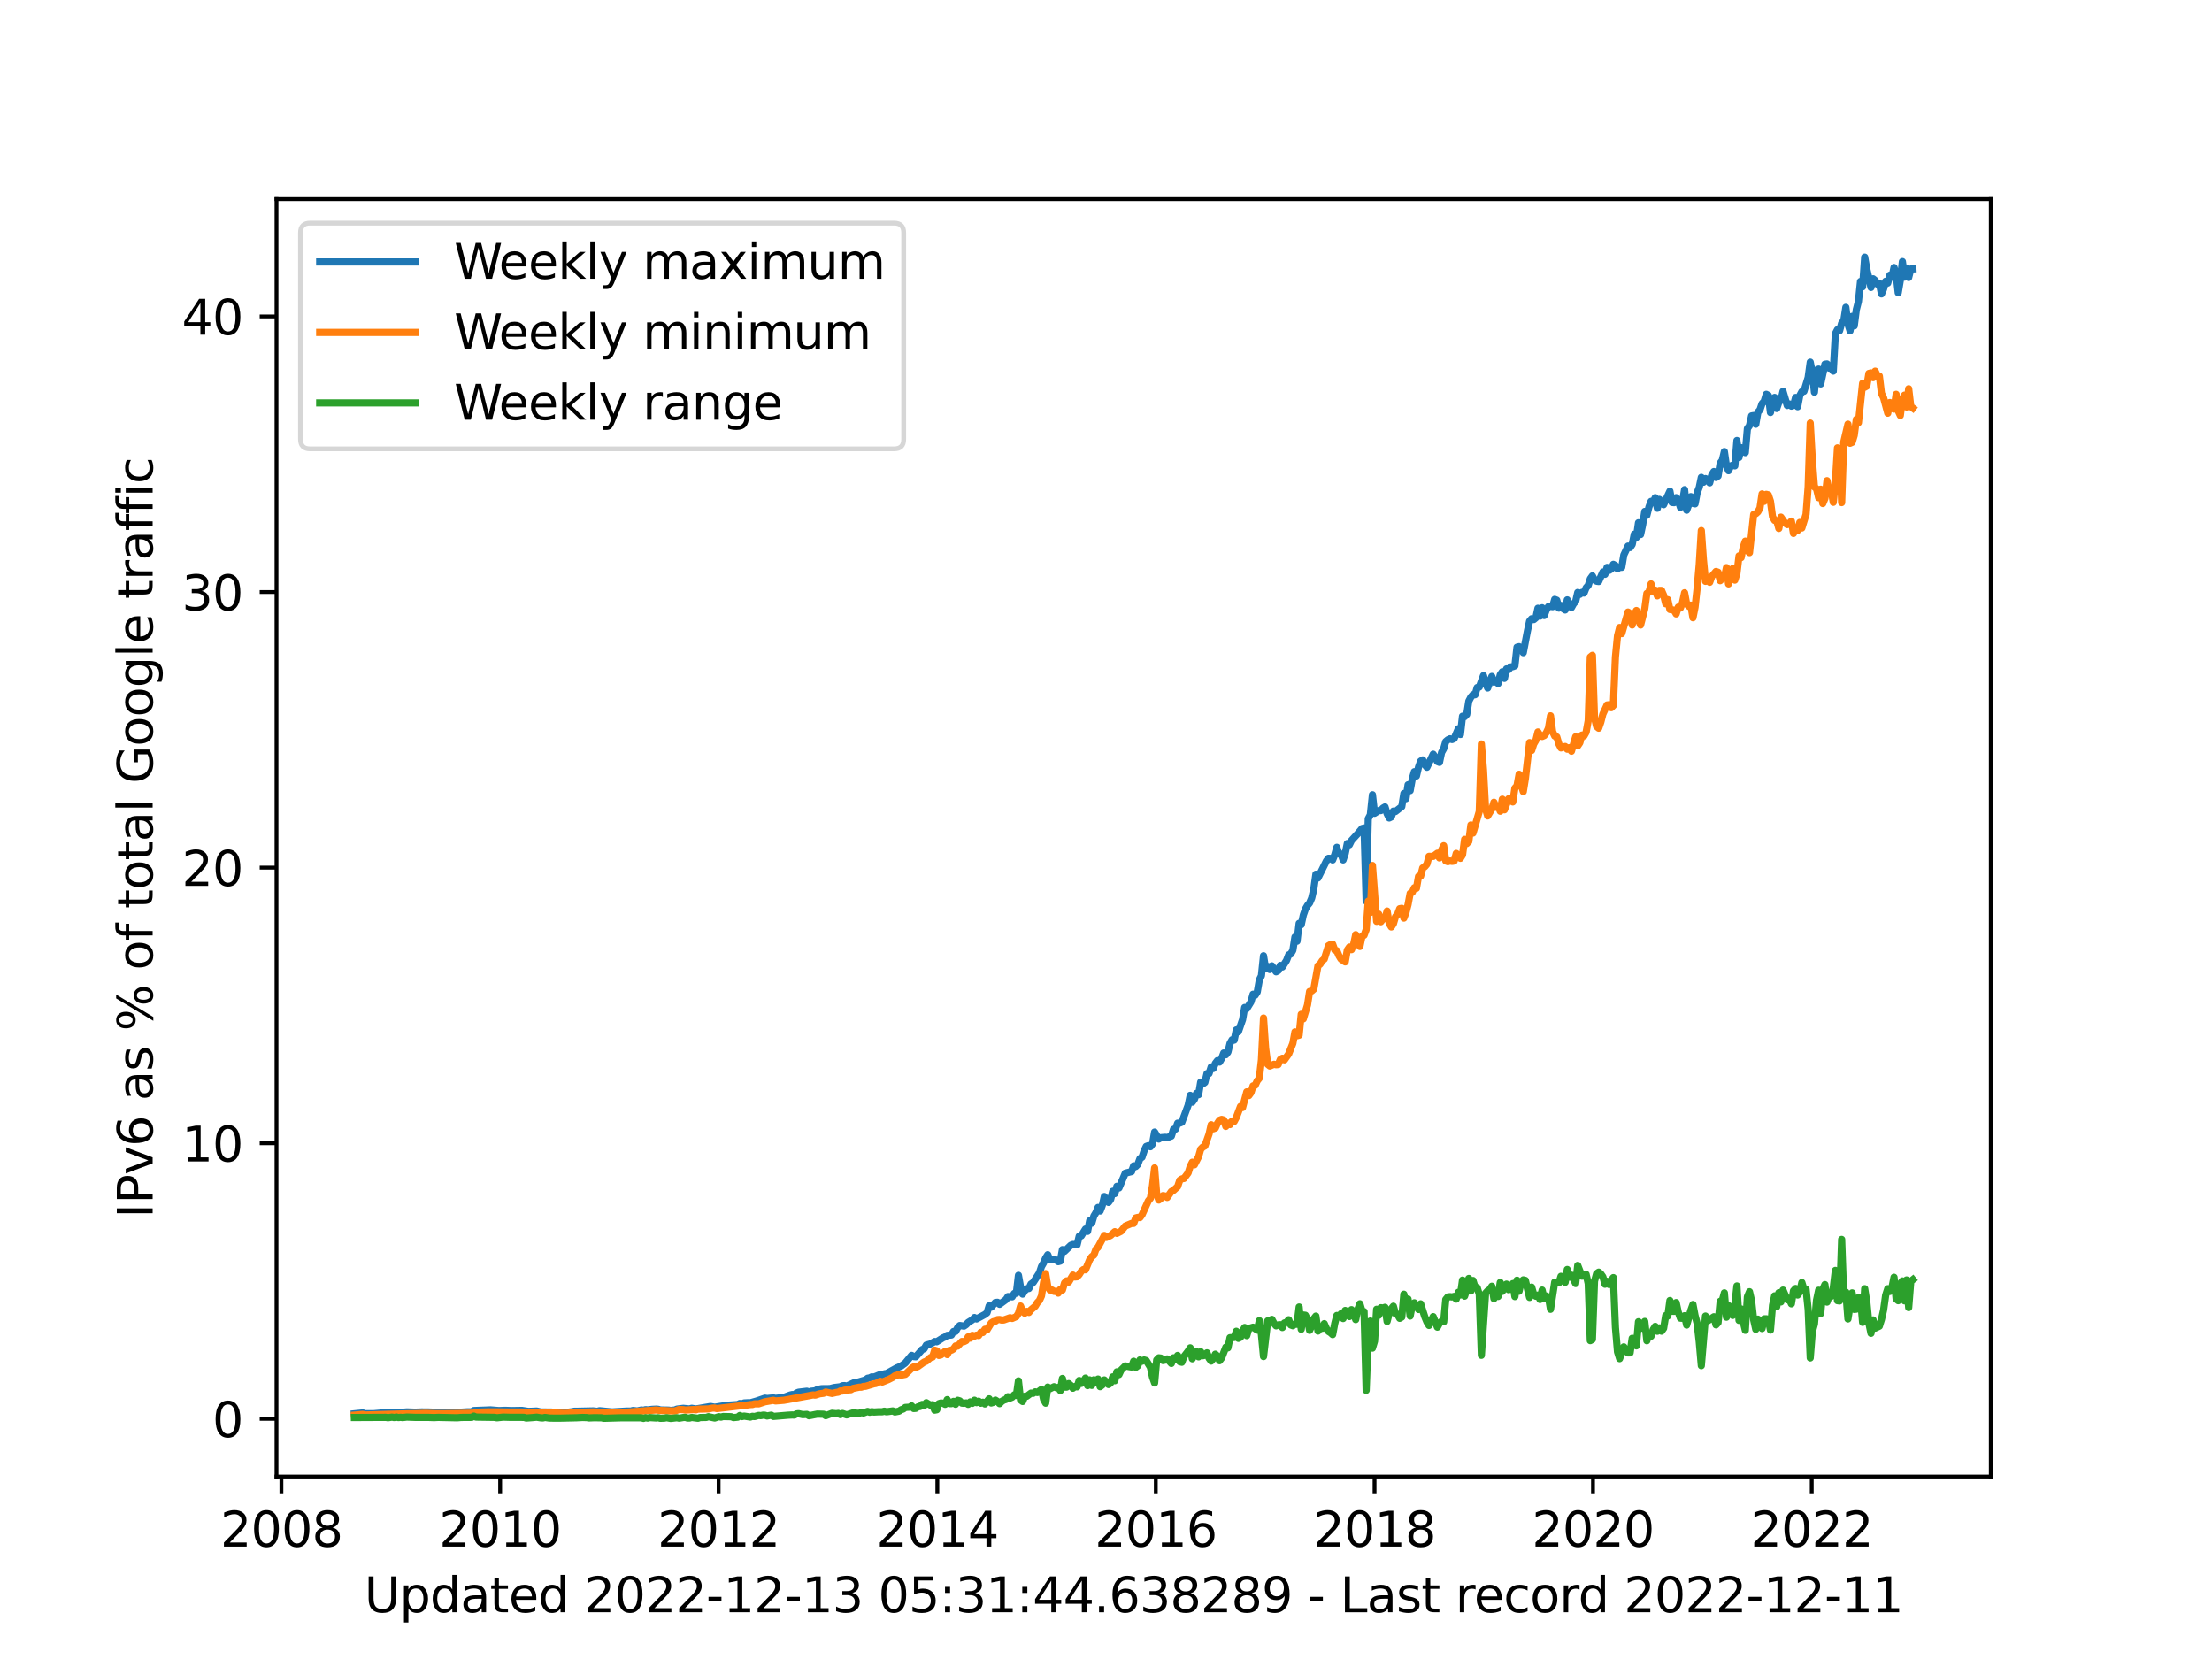 <?xml version="1.0" encoding="utf-8" standalone="no"?>
<!DOCTYPE svg PUBLIC "-//W3C//DTD SVG 1.1//EN"
  "http://www.w3.org/Graphics/SVG/1.1/DTD/svg11.dtd">
<svg xmlns:xlink="http://www.w3.org/1999/xlink" width="460.8pt" height="345.6pt" viewBox="0 0 460.8 345.6" xmlns="http://www.w3.org/2000/svg" version="1.1">
 <defs>
  <style type="text/css">*{stroke-linejoin: round; stroke-linecap: butt}</style>
 </defs>
 <g id="figure_1">
  <g id="patch_1">
   <path d="M 0 345.6 
L 460.8 345.6 
L 460.8 0 
L 0 0 
z
" style="fill: #ffffff"/>
  </g>
  <g id="axes_1">
   <g id="patch_2">
    <path d="M 57.6 307.584 
L 414.72 307.584 
L 414.72 41.472 
L 57.6 41.472 
z
" style="fill: #ffffff"/>
   </g>
   <g id="matplotlib.axis_1">
    <g id="xtick_1">
     <g id="line2d_1">
      <defs>
       <path id="m6f003ecb4d" d="M 0 0 
L 0 3.5 
" style="stroke: #000000; stroke-width: 0.8"/>
      </defs>
      <g>
       <use xlink:href="#m6f003ecb4d" x="58.622" y="307.584" style="stroke: #000000; stroke-width: 0.8"/>
      </g>
     </g>
     <g id="text_1">
      <!-- 2008 -->
      <g transform="translate(45.897 322.182) scale(0.1 -0.1)">
       <defs>
        <path id="DejaVuSans-32" d="M 1228 531 
L 3431 531 
L 3431 0 
L 469 0 
L 469 531 
Q 828 903 1448 1529 
Q 2069 2156 2228 2338 
Q 2531 2678 2651 2914 
Q 2772 3150 2772 3378 
Q 2772 3750 2511 3984 
Q 2250 4219 1831 4219 
Q 1534 4219 1204 4116 
Q 875 4013 500 3803 
L 500 4441 
Q 881 4594 1212 4672 
Q 1544 4750 1819 4750 
Q 2544 4750 2975 4387 
Q 3406 4025 3406 3419 
Q 3406 3131 3298 2873 
Q 3191 2616 2906 2266 
Q 2828 2175 2409 1742 
Q 1991 1309 1228 531 
z
" transform="scale(0.016)"/>
        <path id="DejaVuSans-30" d="M 2034 4250 
Q 1547 4250 1301 3770 
Q 1056 3291 1056 2328 
Q 1056 1369 1301 889 
Q 1547 409 2034 409 
Q 2525 409 2770 889 
Q 3016 1369 3016 2328 
Q 3016 3291 2770 3770 
Q 2525 4250 2034 4250 
z
M 2034 4750 
Q 2819 4750 3233 4129 
Q 3647 3509 3647 2328 
Q 3647 1150 3233 529 
Q 2819 -91 2034 -91 
Q 1250 -91 836 529 
Q 422 1150 422 2328 
Q 422 3509 836 4129 
Q 1250 4750 2034 4750 
z
" transform="scale(0.016)"/>
        <path id="DejaVuSans-38" d="M 2034 2216 
Q 1584 2216 1326 1975 
Q 1069 1734 1069 1313 
Q 1069 891 1326 650 
Q 1584 409 2034 409 
Q 2484 409 2743 651 
Q 3003 894 3003 1313 
Q 3003 1734 2745 1975 
Q 2488 2216 2034 2216 
z
M 1403 2484 
Q 997 2584 770 2862 
Q 544 3141 544 3541 
Q 544 4100 942 4425 
Q 1341 4750 2034 4750 
Q 2731 4750 3128 4425 
Q 3525 4100 3525 3541 
Q 3525 3141 3298 2862 
Q 3072 2584 2669 2484 
Q 3125 2378 3379 2068 
Q 3634 1759 3634 1313 
Q 3634 634 3220 271 
Q 2806 -91 2034 -91 
Q 1263 -91 848 271 
Q 434 634 434 1313 
Q 434 1759 690 2068 
Q 947 2378 1403 2484 
z
M 1172 3481 
Q 1172 3119 1398 2916 
Q 1625 2713 2034 2713 
Q 2441 2713 2670 2916 
Q 2900 3119 2900 3481 
Q 2900 3844 2670 4047 
Q 2441 4250 2034 4250 
Q 1625 4250 1398 4047 
Q 1172 3844 1172 3481 
z
" transform="scale(0.016)"/>
       </defs>
       <use xlink:href="#DejaVuSans-32"/>
       <use xlink:href="#DejaVuSans-30" x="63.623"/>
       <use xlink:href="#DejaVuSans-30" x="127.246"/>
       <use xlink:href="#DejaVuSans-38" x="190.869"/>
      </g>
     </g>
    </g>
    <g id="xtick_2">
     <g id="line2d_2">
      <g>
       <use xlink:href="#m6f003ecb4d" x="104.191" y="307.584" style="stroke: #000000; stroke-width: 0.8"/>
      </g>
     </g>
     <g id="text_2">
      <!-- 2010 -->
      <g transform="translate(91.466 322.182) scale(0.1 -0.1)">
       <defs>
        <path id="DejaVuSans-31" d="M 794 531 
L 1825 531 
L 1825 4091 
L 703 3866 
L 703 4441 
L 1819 4666 
L 2450 4666 
L 2450 531 
L 3481 531 
L 3481 0 
L 794 0 
L 794 531 
z
" transform="scale(0.016)"/>
       </defs>
       <use xlink:href="#DejaVuSans-32"/>
       <use xlink:href="#DejaVuSans-30" x="63.623"/>
       <use xlink:href="#DejaVuSans-31" x="127.246"/>
       <use xlink:href="#DejaVuSans-30" x="190.869"/>
      </g>
     </g>
    </g>
    <g id="xtick_3">
     <g id="line2d_3">
      <g>
       <use xlink:href="#m6f003ecb4d" x="149.698" y="307.584" style="stroke: #000000; stroke-width: 0.8"/>
      </g>
     </g>
     <g id="text_3">
      <!-- 2012 -->
      <g transform="translate(136.973 322.182) scale(0.1 -0.1)">
       <use xlink:href="#DejaVuSans-32"/>
       <use xlink:href="#DejaVuSans-30" x="63.623"/>
       <use xlink:href="#DejaVuSans-31" x="127.246"/>
       <use xlink:href="#DejaVuSans-32" x="190.869"/>
      </g>
     </g>
    </g>
    <g id="xtick_4">
     <g id="line2d_4">
      <g>
       <use xlink:href="#m6f003ecb4d" x="195.266" y="307.584" style="stroke: #000000; stroke-width: 0.8"/>
      </g>
     </g>
     <g id="text_4">
      <!-- 2014 -->
      <g transform="translate(182.541 322.182) scale(0.1 -0.1)">
       <defs>
        <path id="DejaVuSans-34" d="M 2419 4116 
L 825 1625 
L 2419 1625 
L 2419 4116 
z
M 2253 4666 
L 3047 4666 
L 3047 1625 
L 3713 1625 
L 3713 1100 
L 3047 1100 
L 3047 0 
L 2419 0 
L 2419 1100 
L 313 1100 
L 313 1709 
L 2253 4666 
z
" transform="scale(0.016)"/>
       </defs>
       <use xlink:href="#DejaVuSans-32"/>
       <use xlink:href="#DejaVuSans-30" x="63.623"/>
       <use xlink:href="#DejaVuSans-31" x="127.246"/>
       <use xlink:href="#DejaVuSans-34" x="190.869"/>
      </g>
     </g>
    </g>
    <g id="xtick_5">
     <g id="line2d_5">
      <g>
       <use xlink:href="#m6f003ecb4d" x="240.773" y="307.584" style="stroke: #000000; stroke-width: 0.8"/>
      </g>
     </g>
     <g id="text_5">
      <!-- 2016 -->
      <g transform="translate(228.048 322.182) scale(0.1 -0.1)">
       <defs>
        <path id="DejaVuSans-36" d="M 2113 2584 
Q 1688 2584 1439 2293 
Q 1191 2003 1191 1497 
Q 1191 994 1439 701 
Q 1688 409 2113 409 
Q 2538 409 2786 701 
Q 3034 994 3034 1497 
Q 3034 2003 2786 2293 
Q 2538 2584 2113 2584 
z
M 3366 4563 
L 3366 3988 
Q 3128 4100 2886 4159 
Q 2644 4219 2406 4219 
Q 1781 4219 1451 3797 
Q 1122 3375 1075 2522 
Q 1259 2794 1537 2939 
Q 1816 3084 2150 3084 
Q 2853 3084 3261 2657 
Q 3669 2231 3669 1497 
Q 3669 778 3244 343 
Q 2819 -91 2113 -91 
Q 1303 -91 875 529 
Q 447 1150 447 2328 
Q 447 3434 972 4092 
Q 1497 4750 2381 4750 
Q 2619 4750 2861 4703 
Q 3103 4656 3366 4563 
z
" transform="scale(0.016)"/>
       </defs>
       <use xlink:href="#DejaVuSans-32"/>
       <use xlink:href="#DejaVuSans-30" x="63.623"/>
       <use xlink:href="#DejaVuSans-31" x="127.246"/>
       <use xlink:href="#DejaVuSans-36" x="190.869"/>
      </g>
     </g>
    </g>
    <g id="xtick_6">
     <g id="line2d_6">
      <g>
       <use xlink:href="#m6f003ecb4d" x="286.342" y="307.584" style="stroke: #000000; stroke-width: 0.8"/>
      </g>
     </g>
     <g id="text_6">
      <!-- 2018 -->
      <g transform="translate(273.617 322.182) scale(0.1 -0.1)">
       <use xlink:href="#DejaVuSans-32"/>
       <use xlink:href="#DejaVuSans-30" x="63.623"/>
       <use xlink:href="#DejaVuSans-31" x="127.246"/>
       <use xlink:href="#DejaVuSans-38" x="190.869"/>
      </g>
     </g>
    </g>
    <g id="xtick_7">
     <g id="line2d_7">
      <g>
       <use xlink:href="#m6f003ecb4d" x="331.848" y="307.584" style="stroke: #000000; stroke-width: 0.8"/>
      </g>
     </g>
     <g id="text_7">
      <!-- 2020 -->
      <g transform="translate(319.123 322.182) scale(0.1 -0.1)">
       <use xlink:href="#DejaVuSans-32"/>
       <use xlink:href="#DejaVuSans-30" x="63.623"/>
       <use xlink:href="#DejaVuSans-32" x="127.246"/>
       <use xlink:href="#DejaVuSans-30" x="190.869"/>
      </g>
     </g>
    </g>
    <g id="xtick_8">
     <g id="line2d_8">
      <g>
       <use xlink:href="#m6f003ecb4d" x="377.417" y="307.584" style="stroke: #000000; stroke-width: 0.8"/>
      </g>
     </g>
     <g id="text_8">
      <!-- 2022 -->
      <g transform="translate(364.692 322.182) scale(0.1 -0.1)">
       <use xlink:href="#DejaVuSans-32"/>
       <use xlink:href="#DejaVuSans-30" x="63.623"/>
       <use xlink:href="#DejaVuSans-32" x="127.246"/>
       <use xlink:href="#DejaVuSans-32" x="190.869"/>
      </g>
     </g>
    </g>
    <g id="text_9">
     <!-- Updated 2022-12-13 05:31:44.638289 - Last record 2022-12-11 -->
     <g transform="translate(75.905 335.861) scale(0.1 -0.1)">
      <defs>
       <path id="DejaVuSans-55" d="M 556 4666 
L 1191 4666 
L 1191 1831 
Q 1191 1081 1462 751 
Q 1734 422 2344 422 
Q 2950 422 3222 751 
Q 3494 1081 3494 1831 
L 3494 4666 
L 4128 4666 
L 4128 1753 
Q 4128 841 3676 375 
Q 3225 -91 2344 -91 
Q 1459 -91 1007 375 
Q 556 841 556 1753 
L 556 4666 
z
" transform="scale(0.016)"/>
       <path id="DejaVuSans-70" d="M 1159 525 
L 1159 -1331 
L 581 -1331 
L 581 3500 
L 1159 3500 
L 1159 2969 
Q 1341 3281 1617 3432 
Q 1894 3584 2278 3584 
Q 2916 3584 3314 3078 
Q 3713 2572 3713 1747 
Q 3713 922 3314 415 
Q 2916 -91 2278 -91 
Q 1894 -91 1617 61 
Q 1341 213 1159 525 
z
M 3116 1747 
Q 3116 2381 2855 2742 
Q 2594 3103 2138 3103 
Q 1681 3103 1420 2742 
Q 1159 2381 1159 1747 
Q 1159 1113 1420 752 
Q 1681 391 2138 391 
Q 2594 391 2855 752 
Q 3116 1113 3116 1747 
z
" transform="scale(0.016)"/>
       <path id="DejaVuSans-64" d="M 2906 2969 
L 2906 4863 
L 3481 4863 
L 3481 0 
L 2906 0 
L 2906 525 
Q 2725 213 2448 61 
Q 2172 -91 1784 -91 
Q 1150 -91 751 415 
Q 353 922 353 1747 
Q 353 2572 751 3078 
Q 1150 3584 1784 3584 
Q 2172 3584 2448 3432 
Q 2725 3281 2906 2969 
z
M 947 1747 
Q 947 1113 1208 752 
Q 1469 391 1925 391 
Q 2381 391 2643 752 
Q 2906 1113 2906 1747 
Q 2906 2381 2643 2742 
Q 2381 3103 1925 3103 
Q 1469 3103 1208 2742 
Q 947 2381 947 1747 
z
" transform="scale(0.016)"/>
       <path id="DejaVuSans-61" d="M 2194 1759 
Q 1497 1759 1228 1600 
Q 959 1441 959 1056 
Q 959 750 1161 570 
Q 1363 391 1709 391 
Q 2188 391 2477 730 
Q 2766 1069 2766 1631 
L 2766 1759 
L 2194 1759 
z
M 3341 1997 
L 3341 0 
L 2766 0 
L 2766 531 
Q 2569 213 2275 61 
Q 1981 -91 1556 -91 
Q 1019 -91 701 211 
Q 384 513 384 1019 
Q 384 1609 779 1909 
Q 1175 2209 1959 2209 
L 2766 2209 
L 2766 2266 
Q 2766 2663 2505 2880 
Q 2244 3097 1772 3097 
Q 1472 3097 1187 3025 
Q 903 2953 641 2809 
L 641 3341 
Q 956 3463 1253 3523 
Q 1550 3584 1831 3584 
Q 2591 3584 2966 3190 
Q 3341 2797 3341 1997 
z
" transform="scale(0.016)"/>
       <path id="DejaVuSans-74" d="M 1172 4494 
L 1172 3500 
L 2356 3500 
L 2356 3053 
L 1172 3053 
L 1172 1153 
Q 1172 725 1289 603 
Q 1406 481 1766 481 
L 2356 481 
L 2356 0 
L 1766 0 
Q 1100 0 847 248 
Q 594 497 594 1153 
L 594 3053 
L 172 3053 
L 172 3500 
L 594 3500 
L 594 4494 
L 1172 4494 
z
" transform="scale(0.016)"/>
       <path id="DejaVuSans-65" d="M 3597 1894 
L 3597 1613 
L 953 1613 
Q 991 1019 1311 708 
Q 1631 397 2203 397 
Q 2534 397 2845 478 
Q 3156 559 3463 722 
L 3463 178 
Q 3153 47 2828 -22 
Q 2503 -91 2169 -91 
Q 1331 -91 842 396 
Q 353 884 353 1716 
Q 353 2575 817 3079 
Q 1281 3584 2069 3584 
Q 2775 3584 3186 3129 
Q 3597 2675 3597 1894 
z
M 3022 2063 
Q 3016 2534 2758 2815 
Q 2500 3097 2075 3097 
Q 1594 3097 1305 2825 
Q 1016 2553 972 2059 
L 3022 2063 
z
" transform="scale(0.016)"/>
       <path id="DejaVuSans-20" transform="scale(0.016)"/>
       <path id="DejaVuSans-2d" d="M 313 2009 
L 1997 2009 
L 1997 1497 
L 313 1497 
L 313 2009 
z
" transform="scale(0.016)"/>
       <path id="DejaVuSans-33" d="M 2597 2516 
Q 3050 2419 3304 2112 
Q 3559 1806 3559 1356 
Q 3559 666 3084 287 
Q 2609 -91 1734 -91 
Q 1441 -91 1130 -33 
Q 819 25 488 141 
L 488 750 
Q 750 597 1062 519 
Q 1375 441 1716 441 
Q 2309 441 2620 675 
Q 2931 909 2931 1356 
Q 2931 1769 2642 2001 
Q 2353 2234 1838 2234 
L 1294 2234 
L 1294 2753 
L 1863 2753 
Q 2328 2753 2575 2939 
Q 2822 3125 2822 3475 
Q 2822 3834 2567 4026 
Q 2313 4219 1838 4219 
Q 1578 4219 1281 4162 
Q 984 4106 628 3988 
L 628 4550 
Q 988 4650 1302 4700 
Q 1616 4750 1894 4750 
Q 2613 4750 3031 4423 
Q 3450 4097 3450 3541 
Q 3450 3153 3228 2886 
Q 3006 2619 2597 2516 
z
" transform="scale(0.016)"/>
       <path id="DejaVuSans-35" d="M 691 4666 
L 3169 4666 
L 3169 4134 
L 1269 4134 
L 1269 2991 
Q 1406 3038 1543 3061 
Q 1681 3084 1819 3084 
Q 2600 3084 3056 2656 
Q 3513 2228 3513 1497 
Q 3513 744 3044 326 
Q 2575 -91 1722 -91 
Q 1428 -91 1123 -41 
Q 819 9 494 109 
L 494 744 
Q 775 591 1075 516 
Q 1375 441 1709 441 
Q 2250 441 2565 725 
Q 2881 1009 2881 1497 
Q 2881 1984 2565 2268 
Q 2250 2553 1709 2553 
Q 1456 2553 1204 2497 
Q 953 2441 691 2322 
L 691 4666 
z
" transform="scale(0.016)"/>
       <path id="DejaVuSans-3a" d="M 750 794 
L 1409 794 
L 1409 0 
L 750 0 
L 750 794 
z
M 750 3309 
L 1409 3309 
L 1409 2516 
L 750 2516 
L 750 3309 
z
" transform="scale(0.016)"/>
       <path id="DejaVuSans-2e" d="M 684 794 
L 1344 794 
L 1344 0 
L 684 0 
L 684 794 
z
" transform="scale(0.016)"/>
       <path id="DejaVuSans-39" d="M 703 97 
L 703 672 
Q 941 559 1184 500 
Q 1428 441 1663 441 
Q 2288 441 2617 861 
Q 2947 1281 2994 2138 
Q 2813 1869 2534 1725 
Q 2256 1581 1919 1581 
Q 1219 1581 811 2004 
Q 403 2428 403 3163 
Q 403 3881 828 4315 
Q 1253 4750 1959 4750 
Q 2769 4750 3195 4129 
Q 3622 3509 3622 2328 
Q 3622 1225 3098 567 
Q 2575 -91 1691 -91 
Q 1453 -91 1209 -44 
Q 966 3 703 97 
z
M 1959 2075 
Q 2384 2075 2632 2365 
Q 2881 2656 2881 3163 
Q 2881 3666 2632 3958 
Q 2384 4250 1959 4250 
Q 1534 4250 1286 3958 
Q 1038 3666 1038 3163 
Q 1038 2656 1286 2365 
Q 1534 2075 1959 2075 
z
" transform="scale(0.016)"/>
       <path id="DejaVuSans-4c" d="M 628 4666 
L 1259 4666 
L 1259 531 
L 3531 531 
L 3531 0 
L 628 0 
L 628 4666 
z
" transform="scale(0.016)"/>
       <path id="DejaVuSans-73" d="M 2834 3397 
L 2834 2853 
Q 2591 2978 2328 3040 
Q 2066 3103 1784 3103 
Q 1356 3103 1142 2972 
Q 928 2841 928 2578 
Q 928 2378 1081 2264 
Q 1234 2150 1697 2047 
L 1894 2003 
Q 2506 1872 2764 1633 
Q 3022 1394 3022 966 
Q 3022 478 2636 193 
Q 2250 -91 1575 -91 
Q 1294 -91 989 -36 
Q 684 19 347 128 
L 347 722 
Q 666 556 975 473 
Q 1284 391 1588 391 
Q 1994 391 2212 530 
Q 2431 669 2431 922 
Q 2431 1156 2273 1281 
Q 2116 1406 1581 1522 
L 1381 1569 
Q 847 1681 609 1914 
Q 372 2147 372 2553 
Q 372 3047 722 3315 
Q 1072 3584 1716 3584 
Q 2034 3584 2315 3537 
Q 2597 3491 2834 3397 
z
" transform="scale(0.016)"/>
       <path id="DejaVuSans-72" d="M 2631 2963 
Q 2534 3019 2420 3045 
Q 2306 3072 2169 3072 
Q 1681 3072 1420 2755 
Q 1159 2438 1159 1844 
L 1159 0 
L 581 0 
L 581 3500 
L 1159 3500 
L 1159 2956 
Q 1341 3275 1631 3429 
Q 1922 3584 2338 3584 
Q 2397 3584 2469 3576 
Q 2541 3569 2628 3553 
L 2631 2963 
z
" transform="scale(0.016)"/>
       <path id="DejaVuSans-63" d="M 3122 3366 
L 3122 2828 
Q 2878 2963 2633 3030 
Q 2388 3097 2138 3097 
Q 1578 3097 1268 2742 
Q 959 2388 959 1747 
Q 959 1106 1268 751 
Q 1578 397 2138 397 
Q 2388 397 2633 464 
Q 2878 531 3122 666 
L 3122 134 
Q 2881 22 2623 -34 
Q 2366 -91 2075 -91 
Q 1284 -91 818 406 
Q 353 903 353 1747 
Q 353 2603 823 3093 
Q 1294 3584 2113 3584 
Q 2378 3584 2631 3529 
Q 2884 3475 3122 3366 
z
" transform="scale(0.016)"/>
       <path id="DejaVuSans-6f" d="M 1959 3097 
Q 1497 3097 1228 2736 
Q 959 2375 959 1747 
Q 959 1119 1226 758 
Q 1494 397 1959 397 
Q 2419 397 2687 759 
Q 2956 1122 2956 1747 
Q 2956 2369 2687 2733 
Q 2419 3097 1959 3097 
z
M 1959 3584 
Q 2709 3584 3137 3096 
Q 3566 2609 3566 1747 
Q 3566 888 3137 398 
Q 2709 -91 1959 -91 
Q 1206 -91 779 398 
Q 353 888 353 1747 
Q 353 2609 779 3096 
Q 1206 3584 1959 3584 
z
" transform="scale(0.016)"/>
      </defs>
      <use xlink:href="#DejaVuSans-55"/>
      <use xlink:href="#DejaVuSans-70" x="73.193"/>
      <use xlink:href="#DejaVuSans-64" x="136.67"/>
      <use xlink:href="#DejaVuSans-61" x="200.146"/>
      <use xlink:href="#DejaVuSans-74" x="261.426"/>
      <use xlink:href="#DejaVuSans-65" x="300.635"/>
      <use xlink:href="#DejaVuSans-64" x="362.158"/>
      <use xlink:href="#DejaVuSans-20" x="425.635"/>
      <use xlink:href="#DejaVuSans-32" x="457.422"/>
      <use xlink:href="#DejaVuSans-30" x="521.045"/>
      <use xlink:href="#DejaVuSans-32" x="584.668"/>
      <use xlink:href="#DejaVuSans-32" x="648.291"/>
      <use xlink:href="#DejaVuSans-2d" x="711.914"/>
      <use xlink:href="#DejaVuSans-31" x="747.998"/>
      <use xlink:href="#DejaVuSans-32" x="811.621"/>
      <use xlink:href="#DejaVuSans-2d" x="875.244"/>
      <use xlink:href="#DejaVuSans-31" x="911.328"/>
      <use xlink:href="#DejaVuSans-33" x="974.951"/>
      <use xlink:href="#DejaVuSans-20" x="1038.574"/>
      <use xlink:href="#DejaVuSans-30" x="1070.361"/>
      <use xlink:href="#DejaVuSans-35" x="1133.984"/>
      <use xlink:href="#DejaVuSans-3a" x="1197.607"/>
      <use xlink:href="#DejaVuSans-33" x="1231.299"/>
      <use xlink:href="#DejaVuSans-31" x="1294.922"/>
      <use xlink:href="#DejaVuSans-3a" x="1358.545"/>
      <use xlink:href="#DejaVuSans-34" x="1392.236"/>
      <use xlink:href="#DejaVuSans-34" x="1455.859"/>
      <use xlink:href="#DejaVuSans-2e" x="1519.482"/>
      <use xlink:href="#DejaVuSans-36" x="1551.27"/>
      <use xlink:href="#DejaVuSans-33" x="1614.893"/>
      <use xlink:href="#DejaVuSans-38" x="1678.516"/>
      <use xlink:href="#DejaVuSans-32" x="1742.139"/>
      <use xlink:href="#DejaVuSans-38" x="1805.762"/>
      <use xlink:href="#DejaVuSans-39" x="1869.385"/>
      <use xlink:href="#DejaVuSans-20" x="1933.008"/>
      <use xlink:href="#DejaVuSans-2d" x="1964.795"/>
      <use xlink:href="#DejaVuSans-20" x="2000.879"/>
      <use xlink:href="#DejaVuSans-4c" x="2032.666"/>
      <use xlink:href="#DejaVuSans-61" x="2088.379"/>
      <use xlink:href="#DejaVuSans-73" x="2149.658"/>
      <use xlink:href="#DejaVuSans-74" x="2201.758"/>
      <use xlink:href="#DejaVuSans-20" x="2240.967"/>
      <use xlink:href="#DejaVuSans-72" x="2272.754"/>
      <use xlink:href="#DejaVuSans-65" x="2311.617"/>
      <use xlink:href="#DejaVuSans-63" x="2373.141"/>
      <use xlink:href="#DejaVuSans-6f" x="2428.121"/>
      <use xlink:href="#DejaVuSans-72" x="2489.303"/>
      <use xlink:href="#DejaVuSans-64" x="2528.666"/>
      <use xlink:href="#DejaVuSans-20" x="2592.143"/>
      <use xlink:href="#DejaVuSans-32" x="2623.93"/>
      <use xlink:href="#DejaVuSans-30" x="2687.553"/>
      <use xlink:href="#DejaVuSans-32" x="2751.176"/>
      <use xlink:href="#DejaVuSans-32" x="2814.799"/>
      <use xlink:href="#DejaVuSans-2d" x="2878.422"/>
      <use xlink:href="#DejaVuSans-31" x="2914.506"/>
      <use xlink:href="#DejaVuSans-32" x="2978.129"/>
      <use xlink:href="#DejaVuSans-2d" x="3041.752"/>
      <use xlink:href="#DejaVuSans-31" x="3077.836"/>
      <use xlink:href="#DejaVuSans-31" x="3141.459"/>
     </g>
    </g>
   </g>
   <g id="matplotlib.axis_2">
    <g id="ytick_1">
     <g id="line2d_9">
      <defs>
       <path id="m2a64707f9f" d="M 0 0 
L -3.5 0 
" style="stroke: #000000; stroke-width: 0.8"/>
      </defs>
      <g>
       <use xlink:href="#m2a64707f9f" x="57.6" y="295.568" style="stroke: #000000; stroke-width: 0.8"/>
      </g>
     </g>
     <g id="text_10">
      <!-- 0 -->
      <g transform="translate(44.237 299.367) scale(0.1 -0.1)">
       <use xlink:href="#DejaVuSans-30"/>
      </g>
     </g>
    </g>
    <g id="ytick_2">
     <g id="line2d_10">
      <g>
       <use xlink:href="#m2a64707f9f" x="57.6" y="238.156" style="stroke: #000000; stroke-width: 0.8"/>
      </g>
     </g>
     <g id="text_11">
      <!-- 10 -->
      <g transform="translate(37.875 241.955) scale(0.1 -0.1)">
       <use xlink:href="#DejaVuSans-31"/>
       <use xlink:href="#DejaVuSans-30" x="63.623"/>
      </g>
     </g>
    </g>
    <g id="ytick_3">
     <g id="line2d_11">
      <g>
       <use xlink:href="#m2a64707f9f" x="57.6" y="180.744" style="stroke: #000000; stroke-width: 0.8"/>
      </g>
     </g>
     <g id="text_12">
      <!-- 20 -->
      <g transform="translate(37.875 184.543) scale(0.1 -0.1)">
       <use xlink:href="#DejaVuSans-32"/>
       <use xlink:href="#DejaVuSans-30" x="63.623"/>
      </g>
     </g>
    </g>
    <g id="ytick_4">
     <g id="line2d_12">
      <g>
       <use xlink:href="#m2a64707f9f" x="57.6" y="123.332" style="stroke: #000000; stroke-width: 0.8"/>
      </g>
     </g>
     <g id="text_13">
      <!-- 30 -->
      <g transform="translate(37.875 127.131) scale(0.1 -0.1)">
       <use xlink:href="#DejaVuSans-33"/>
       <use xlink:href="#DejaVuSans-30" x="63.623"/>
      </g>
     </g>
    </g>
    <g id="ytick_5">
     <g id="line2d_13">
      <g>
       <use xlink:href="#m2a64707f9f" x="57.6" y="65.92" style="stroke: #000000; stroke-width: 0.8"/>
      </g>
     </g>
     <g id="text_14">
      <!-- 40 -->
      <g transform="translate(37.875 69.719) scale(0.1 -0.1)">
       <use xlink:href="#DejaVuSans-34"/>
       <use xlink:href="#DejaVuSans-30" x="63.623"/>
      </g>
     </g>
    </g>
    <g id="text_15">
     <!-- IPv6 as % of total Google traffic -->
     <g transform="translate(31.795 253.736) rotate(-90) scale(0.1 -0.1)">
      <defs>
       <path id="DejaVuSans-49" d="M 628 4666 
L 1259 4666 
L 1259 0 
L 628 0 
L 628 4666 
z
" transform="scale(0.016)"/>
       <path id="DejaVuSans-50" d="M 1259 4147 
L 1259 2394 
L 2053 2394 
Q 2494 2394 2734 2622 
Q 2975 2850 2975 3272 
Q 2975 3691 2734 3919 
Q 2494 4147 2053 4147 
L 1259 4147 
z
M 628 4666 
L 2053 4666 
Q 2838 4666 3239 4311 
Q 3641 3956 3641 3272 
Q 3641 2581 3239 2228 
Q 2838 1875 2053 1875 
L 1259 1875 
L 1259 0 
L 628 0 
L 628 4666 
z
" transform="scale(0.016)"/>
       <path id="DejaVuSans-76" d="M 191 3500 
L 800 3500 
L 1894 563 
L 2988 3500 
L 3597 3500 
L 2284 0 
L 1503 0 
L 191 3500 
z
" transform="scale(0.016)"/>
       <path id="DejaVuSans-25" d="M 4653 2053 
Q 4381 2053 4226 1822 
Q 4072 1591 4072 1178 
Q 4072 772 4226 539 
Q 4381 306 4653 306 
Q 4919 306 5073 539 
Q 5228 772 5228 1178 
Q 5228 1588 5073 1820 
Q 4919 2053 4653 2053 
z
M 4653 2450 
Q 5147 2450 5437 2106 
Q 5728 1763 5728 1178 
Q 5728 594 5436 251 
Q 5144 -91 4653 -91 
Q 4153 -91 3862 251 
Q 3572 594 3572 1178 
Q 3572 1766 3864 2108 
Q 4156 2450 4653 2450 
z
M 1428 4353 
Q 1159 4353 1004 4120 
Q 850 3888 850 3481 
Q 850 3069 1003 2837 
Q 1156 2606 1428 2606 
Q 1700 2606 1854 2837 
Q 2009 3069 2009 3481 
Q 2009 3884 1853 4118 
Q 1697 4353 1428 4353 
z
M 4250 4750 
L 4750 4750 
L 1831 -91 
L 1331 -91 
L 4250 4750 
z
M 1428 4750 
Q 1922 4750 2215 4408 
Q 2509 4066 2509 3481 
Q 2509 2891 2217 2550 
Q 1925 2209 1428 2209 
Q 931 2209 642 2551 
Q 353 2894 353 3481 
Q 353 4063 643 4406 
Q 934 4750 1428 4750 
z
" transform="scale(0.016)"/>
       <path id="DejaVuSans-66" d="M 2375 4863 
L 2375 4384 
L 1825 4384 
Q 1516 4384 1395 4259 
Q 1275 4134 1275 3809 
L 1275 3500 
L 2222 3500 
L 2222 3053 
L 1275 3053 
L 1275 0 
L 697 0 
L 697 3053 
L 147 3053 
L 147 3500 
L 697 3500 
L 697 3744 
Q 697 4328 969 4595 
Q 1241 4863 1831 4863 
L 2375 4863 
z
" transform="scale(0.016)"/>
       <path id="DejaVuSans-6c" d="M 603 4863 
L 1178 4863 
L 1178 0 
L 603 0 
L 603 4863 
z
" transform="scale(0.016)"/>
       <path id="DejaVuSans-47" d="M 3809 666 
L 3809 1919 
L 2778 1919 
L 2778 2438 
L 4434 2438 
L 4434 434 
Q 4069 175 3628 42 
Q 3188 -91 2688 -91 
Q 1594 -91 976 548 
Q 359 1188 359 2328 
Q 359 3472 976 4111 
Q 1594 4750 2688 4750 
Q 3144 4750 3555 4637 
Q 3966 4525 4313 4306 
L 4313 3634 
Q 3963 3931 3569 4081 
Q 3175 4231 2741 4231 
Q 1884 4231 1454 3753 
Q 1025 3275 1025 2328 
Q 1025 1384 1454 906 
Q 1884 428 2741 428 
Q 3075 428 3337 486 
Q 3600 544 3809 666 
z
" transform="scale(0.016)"/>
       <path id="DejaVuSans-67" d="M 2906 1791 
Q 2906 2416 2648 2759 
Q 2391 3103 1925 3103 
Q 1463 3103 1205 2759 
Q 947 2416 947 1791 
Q 947 1169 1205 825 
Q 1463 481 1925 481 
Q 2391 481 2648 825 
Q 2906 1169 2906 1791 
z
M 3481 434 
Q 3481 -459 3084 -895 
Q 2688 -1331 1869 -1331 
Q 1566 -1331 1297 -1286 
Q 1028 -1241 775 -1147 
L 775 -588 
Q 1028 -725 1275 -790 
Q 1522 -856 1778 -856 
Q 2344 -856 2625 -561 
Q 2906 -266 2906 331 
L 2906 616 
Q 2728 306 2450 153 
Q 2172 0 1784 0 
Q 1141 0 747 490 
Q 353 981 353 1791 
Q 353 2603 747 3093 
Q 1141 3584 1784 3584 
Q 2172 3584 2450 3431 
Q 2728 3278 2906 2969 
L 2906 3500 
L 3481 3500 
L 3481 434 
z
" transform="scale(0.016)"/>
       <path id="DejaVuSans-69" d="M 603 3500 
L 1178 3500 
L 1178 0 
L 603 0 
L 603 3500 
z
M 603 4863 
L 1178 4863 
L 1178 4134 
L 603 4134 
L 603 4863 
z
" transform="scale(0.016)"/>
      </defs>
      <use xlink:href="#DejaVuSans-49"/>
      <use xlink:href="#DejaVuSans-50" x="29.492"/>
      <use xlink:href="#DejaVuSans-76" x="89.795"/>
      <use xlink:href="#DejaVuSans-36" x="148.975"/>
      <use xlink:href="#DejaVuSans-20" x="212.598"/>
      <use xlink:href="#DejaVuSans-61" x="244.385"/>
      <use xlink:href="#DejaVuSans-73" x="305.664"/>
      <use xlink:href="#DejaVuSans-20" x="357.764"/>
      <use xlink:href="#DejaVuSans-25" x="389.551"/>
      <use xlink:href="#DejaVuSans-20" x="484.57"/>
      <use xlink:href="#DejaVuSans-6f" x="516.357"/>
      <use xlink:href="#DejaVuSans-66" x="577.539"/>
      <use xlink:href="#DejaVuSans-20" x="612.744"/>
      <use xlink:href="#DejaVuSans-74" x="644.531"/>
      <use xlink:href="#DejaVuSans-6f" x="683.74"/>
      <use xlink:href="#DejaVuSans-74" x="744.922"/>
      <use xlink:href="#DejaVuSans-61" x="784.131"/>
      <use xlink:href="#DejaVuSans-6c" x="845.41"/>
      <use xlink:href="#DejaVuSans-20" x="873.193"/>
      <use xlink:href="#DejaVuSans-47" x="904.98"/>
      <use xlink:href="#DejaVuSans-6f" x="982.471"/>
      <use xlink:href="#DejaVuSans-6f" x="1043.652"/>
      <use xlink:href="#DejaVuSans-67" x="1104.834"/>
      <use xlink:href="#DejaVuSans-6c" x="1168.311"/>
      <use xlink:href="#DejaVuSans-65" x="1196.094"/>
      <use xlink:href="#DejaVuSans-20" x="1257.617"/>
      <use xlink:href="#DejaVuSans-74" x="1289.404"/>
      <use xlink:href="#DejaVuSans-72" x="1328.613"/>
      <use xlink:href="#DejaVuSans-61" x="1369.727"/>
      <use xlink:href="#DejaVuSans-66" x="1431.006"/>
      <use xlink:href="#DejaVuSans-66" x="1466.211"/>
      <use xlink:href="#DejaVuSans-69" x="1501.416"/>
      <use xlink:href="#DejaVuSans-63" x="1529.199"/>
     </g>
    </g>
   </g>
   <g id="line2d_14">
    <path d="M 73.833 294.522 
L 75.578 294.345 
L 76.015 294.513 
L 77.76 294.513 
L 79.505 294.359 
L 79.942 294.223 
L 81.251 294.245 
L 82.56 294.212 
L 82.996 294.289 
L 84.742 294.132 
L 86.487 294.194 
L 87.796 294.144 
L 89.105 294.148 
L 90.415 294.199 
L 91.724 294.183 
L 92.16 294.293 
L 94.342 294.266 
L 95.651 294.214 
L 97.396 294.111 
L 98.269 294.12 
L 98.705 293.841 
L 101.324 293.745 
L 102.196 293.708 
L 103.942 293.851 
L 105.251 293.8 
L 106.56 293.851 
L 108.742 293.816 
L 110.051 294.02 
L 110.924 293.992 
L 111.796 293.949 
L 112.669 294.147 
L 114.851 294.165 
L 116.16 294.289 
L 118.342 294.196 
L 119.215 294.083 
L 119.651 293.99 
L 120.524 293.985 
L 123.578 293.918 
L 124.451 294.015 
L 124.887 293.878 
L 127.505 294.132 
L 130.56 293.953 
L 131.433 293.955 
L 131.869 293.825 
L 132.742 293.934 
L 133.615 293.731 
L 134.051 293.782 
L 134.487 293.657 
L 134.924 293.712 
L 135.796 293.596 
L 136.669 293.551 
L 137.105 293.579 
L 137.542 293.722 
L 139.287 293.755 
L 139.724 293.822 
L 140.596 293.729 
L 141.033 293.541 
L 142.342 293.378 
L 143.651 293.511 
L 144.087 293.367 
L 144.96 293.513 
L 148.015 292.991 
L 148.887 293.149 
L 151.505 292.736 
L 153.687 292.587 
L 154.124 292.368 
L 154.56 292.453 
L 154.996 292.258 
L 155.869 292.214 
L 156.305 292.228 
L 157.615 291.856 
L 159.36 291.262 
L 159.796 291.34 
L 161.105 291.207 
L 161.542 291.315 
L 163.287 291.101 
L 164.596 290.612 
L 165.033 290.505 
L 165.469 290.565 
L 165.905 290.204 
L 166.342 290.029 
L 168.087 289.819 
L 168.524 289.989 
L 168.96 289.824 
L 169.833 289.733 
L 170.269 289.469 
L 171.142 289.293 
L 172.887 289.275 
L 173.76 289.05 
L 175.069 288.884 
L 175.505 288.667 
L 175.942 288.646 
L 176.378 288.758 
L 178.124 287.948 
L 178.56 287.967 
L 180.305 287.458 
L 180.742 287.116 
L 181.178 287.038 
L 181.615 286.827 
L 182.051 286.861 
L 183.36 286.343 
L 183.796 286.434 
L 184.233 286.179 
L 184.669 286.134 
L 186.851 284.935 
L 187.724 284.569 
L 188.596 283.93 
L 189.905 282.349 
L 190.342 282.601 
L 190.778 282.645 
L 192.087 281.143 
L 192.524 280.963 
L 192.96 280.204 
L 193.833 279.967 
L 194.705 279.462 
L 195.142 279.514 
L 196.451 278.686 
L 196.887 278.51 
L 197.324 278.184 
L 198.196 278.107 
L 198.633 277.369 
L 199.069 277.36 
L 199.505 276.549 
L 199.942 276.129 
L 200.815 276.249 
L 201.251 275.949 
L 201.687 275.487 
L 202.56 274.948 
L 202.996 274.467 
L 203.433 274.762 
L 205.178 273.818 
L 205.615 273.469 
L 206.051 272.034 
L 206.487 272.306 
L 207.36 271.332 
L 207.796 271.29 
L 208.233 271.711 
L 209.542 270.753 
L 209.978 270.103 
L 210.851 270.153 
L 211.287 269.449 
L 211.724 269.401 
L 212.16 265.674 
L 212.596 268.126 
L 213.033 269.587 
L 213.469 268.877 
L 213.905 268.48 
L 214.342 268.417 
L 214.778 267.483 
L 215.215 267.19 
L 216.524 265.164 
L 216.96 263.841 
L 217.396 263.086 
L 217.833 262.061 
L 218.269 261.384 
L 218.705 262.465 
L 219.142 262.3 
L 219.578 262.33 
L 220.015 262.504 
L 220.451 262.83 
L 220.887 262.706 
L 221.324 260.322 
L 221.76 260.674 
L 223.069 259.418 
L 223.505 259.249 
L 224.378 259.324 
L 224.815 257.521 
L 225.251 257.456 
L 226.124 256.034 
L 226.56 256.519 
L 226.996 254.299 
L 227.433 254.823 
L 227.869 253.325 
L 228.305 252.607 
L 228.742 251.53 
L 229.178 252.278 
L 229.615 251.145 
L 230.051 249.259 
L 230.487 250.21 
L 230.924 250.48 
L 231.36 249.895 
L 231.796 248.171 
L 232.233 248.65 
L 232.669 247.128 
L 233.105 247.478 
L 233.978 245.426 
L 234.415 244.386 
L 235.724 244.059 
L 236.16 242.858 
L 236.596 243.004 
L 237.033 242.554 
L 237.469 241.364 
L 237.905 241.062 
L 238.342 239.731 
L 238.778 238.819 
L 239.215 238.658 
L 239.651 238.882 
L 240.087 238.302 
L 240.524 235.829 
L 241.396 237.279 
L 241.833 237.001 
L 242.705 236.917 
L 243.142 236.966 
L 244.015 236.668 
L 244.451 235.277 
L 244.887 235.211 
L 245.324 233.977 
L 245.76 233.974 
L 246.196 233.786 
L 247.505 230.257 
L 247.942 228.179 
L 248.378 229.598 
L 248.815 229.003 
L 249.251 227.773 
L 249.687 228.047 
L 250.124 225.422 
L 250.56 225.807 
L 250.996 225.485 
L 251.433 223.653 
L 251.869 223.636 
L 252.305 222.27 
L 252.742 222.599 
L 253.178 221.519 
L 253.615 220.945 
L 254.051 221.25 
L 254.487 220.51 
L 254.924 219.357 
L 255.36 219.725 
L 255.796 219.178 
L 256.233 217.363 
L 256.669 216.603 
L 257.105 216.674 
L 257.542 214.551 
L 257.978 214.929 
L 258.851 212.4 
L 259.287 209.876 
L 259.724 210.126 
L 260.596 208.707 
L 261.033 207.117 
L 261.469 207.329 
L 261.905 206.663 
L 262.342 204.149 
L 262.778 203.267 
L 263.215 199.099 
L 263.651 201.809 
L 264.087 201.318 
L 264.524 201.964 
L 264.96 201.205 
L 265.833 202.438 
L 266.269 202.192 
L 266.705 201.112 
L 267.142 201.436 
L 268.015 200.06 
L 268.451 198.92 
L 268.887 198.739 
L 269.324 197.969 
L 269.76 195.197 
L 270.196 196.067 
L 270.633 192.35 
L 271.069 192.638 
L 271.505 190.618 
L 271.942 189.372 
L 272.378 188.623 
L 272.815 188.106 
L 273.251 187.082 
L 273.687 185.208 
L 274.124 182.118 
L 274.56 182.898 
L 276.305 179.379 
L 276.742 178.8 
L 277.178 178.822 
L 277.615 179.141 
L 278.051 178.046 
L 278.487 176.511 
L 278.924 177.886 
L 279.36 177.913 
L 279.796 179.137 
L 280.233 177.797 
L 280.669 175.713 
L 281.105 175.98 
L 281.542 175.08 
L 282.851 173.65 
L 283.724 172.599 
L 284.16 172.485 
L 284.596 187.723 
L 285.033 170.55 
L 285.469 169.726 
L 285.905 165.562 
L 286.342 169.425 
L 287.215 168.861 
L 287.651 168.858 
L 288.087 168.341 
L 288.524 168.086 
L 288.96 169.501 
L 289.396 170.399 
L 289.833 170.181 
L 290.269 168.965 
L 290.705 169.052 
L 292.015 168.03 
L 292.451 165.299 
L 292.887 166.377 
L 293.324 163.484 
L 293.76 164.704 
L 294.196 162.276 
L 294.633 160.76 
L 295.069 161.654 
L 295.505 159.795 
L 295.942 158.561 
L 296.378 158.298 
L 296.815 159.307 
L 297.251 159.84 
L 298.56 157.113 
L 298.996 157.74 
L 299.433 158.644 
L 299.869 158.819 
L 300.305 156.751 
L 300.742 155.981 
L 301.178 154.482 
L 301.615 154.113 
L 302.051 153.903 
L 302.487 154.06 
L 302.924 153.862 
L 303.796 151.803 
L 304.233 153.004 
L 304.669 149.198 
L 305.105 149.296 
L 305.542 148.832 
L 305.978 146.057 
L 306.415 145.224 
L 306.851 144.723 
L 307.287 144.727 
L 307.724 143.222 
L 308.16 143.12 
L 309.033 140.741 
L 309.469 142.311 
L 309.905 143.322 
L 310.778 140.914 
L 311.215 142.095 
L 311.651 141.879 
L 312.087 142.393 
L 312.524 140.575 
L 312.96 139.941 
L 313.396 141.315 
L 313.833 139.342 
L 314.269 139.5 
L 314.705 138.937 
L 315.142 138.885 
L 315.578 138.719 
L 316.015 134.821 
L 316.451 134.708 
L 316.887 135.015 
L 317.324 135.958 
L 318.196 131.409 
L 318.633 129.403 
L 319.069 128.894 
L 319.505 129.069 
L 319.942 128.702 
L 320.378 126.709 
L 320.815 128.353 
L 321.251 126.603 
L 321.687 128.227 
L 322.124 127.063 
L 322.56 126.358 
L 322.996 126.299 
L 323.433 126.379 
L 323.869 124.861 
L 324.305 125.033 
L 324.742 126.676 
L 325.178 126.119 
L 325.615 126.793 
L 326.051 127.068 
L 326.487 124.963 
L 326.924 126.224 
L 327.36 126.563 
L 327.796 125.781 
L 328.233 125.303 
L 328.669 123.417 
L 329.105 123.815 
L 329.542 123.405 
L 329.978 123.541 
L 330.415 122.444 
L 330.851 121.965 
L 331.287 120.577 
L 331.724 119.97 
L 332.16 120.828 
L 332.596 121.083 
L 333.033 121.14 
L 333.905 119.166 
L 334.342 119.64 
L 334.778 118.2 
L 335.215 118.823 
L 335.651 118.554 
L 336.087 117.559 
L 336.524 117.802 
L 336.96 118.486 
L 337.396 118.174 
L 337.833 118.19 
L 338.269 115.604 
L 339.142 113.763 
L 339.578 114.067 
L 340.015 113.424 
L 340.451 111.282 
L 340.887 111.975 
L 341.324 108.901 
L 341.76 111.361 
L 342.196 109.324 
L 342.633 106.54 
L 343.069 107.355 
L 343.505 105.617 
L 343.942 104.444 
L 344.378 104.556 
L 344.815 103.676 
L 345.251 105.882 
L 345.687 104.044 
L 346.124 104.733 
L 346.56 105.137 
L 347.869 102.318 
L 348.305 104.665 
L 348.742 104.712 
L 349.178 103.675 
L 349.615 104.263 
L 350.051 105.688 
L 350.487 104.58 
L 350.924 102 
L 351.36 106.283 
L 351.796 105.129 
L 352.233 103.459 
L 352.669 104.86 
L 353.105 104.961 
L 353.542 102.673 
L 353.978 101.534 
L 354.415 99.445 
L 354.851 100.464 
L 355.287 99.692 
L 355.724 99.93 
L 356.16 100.584 
L 356.596 98.914 
L 357.033 98.23 
L 357.469 99.468 
L 357.905 99.159 
L 358.342 96.481 
L 358.778 95.892 
L 359.215 94.069 
L 359.651 97.062 
L 360.087 98.055 
L 360.524 97.079 
L 360.96 96.892 
L 361.396 97.045 
L 361.833 91.766 
L 362.269 95.295 
L 362.705 93.261 
L 363.578 94.29 
L 364.015 89.29 
L 364.451 88.651 
L 364.887 86.639 
L 365.324 86.559 
L 365.76 88.379 
L 366.196 85.87 
L 366.633 85.377 
L 367.069 84.081 
L 367.505 83.612 
L 367.942 82.14 
L 368.378 82.36 
L 368.815 85.929 
L 369.251 84.005 
L 369.687 82.786 
L 370.124 85.104 
L 370.56 83.822 
L 370.996 83.371 
L 371.433 81.52 
L 372.305 84.466 
L 372.742 84.142 
L 373.178 84.604 
L 373.615 84.458 
L 374.051 82.798 
L 374.487 84.717 
L 374.924 82.412 
L 375.36 81.597 
L 375.796 81.511 
L 376.669 78.642 
L 377.105 75.44 
L 377.542 77.624 
L 377.978 81.702 
L 378.415 77.108 
L 378.851 76.892 
L 379.287 79.975 
L 380.16 75.872 
L 380.596 75.817 
L 381.033 76.683 
L 381.469 76.648 
L 381.905 77.311 
L 382.342 69.513 
L 382.778 68.68 
L 383.215 68.913 
L 383.651 67.319 
L 384.087 66.796 
L 384.524 64.024 
L 384.96 67.546 
L 385.396 68.92 
L 385.833 65.906 
L 386.269 67.892 
L 386.705 64.515 
L 387.142 62.796 
L 387.578 58.625 
L 388.015 59.748 
L 388.451 53.568 
L 388.887 56.071 
L 389.76 59.878 
L 390.196 58.076 
L 390.633 58.428 
L 391.069 59.183 
L 391.505 59.03 
L 391.942 61.226 
L 392.378 60.202 
L 392.815 58.597 
L 393.251 58.967 
L 393.687 57.322 
L 394.124 57.74 
L 394.56 55.728 
L 394.996 57.149 
L 395.433 60.981 
L 395.869 58.402 
L 396.305 54.492 
L 396.742 57.732 
L 397.178 55.85 
L 397.615 57.805 
L 398.051 56.04 
L 398.487 56.015 
L 398.487 56.015 
" clip-path="url(#p00a612aa8b)" style="fill: none; stroke: #1f77b4; stroke-width: 1.5; stroke-linecap: square"/>
   </g>
   <g id="line2d_15">
    <path d="M 73.833 294.796 
L 75.578 294.65 
L 76.015 294.772 
L 85.615 294.505 
L 86.487 294.495 
L 88.669 294.426 
L 90.851 294.497 
L 92.596 294.494 
L 98.705 294.407 
L 99.142 294.202 
L 101.76 294.119 
L 103.942 294.133 
L 106.56 294.167 
L 108.742 294.168 
L 110.487 294.28 
L 111.796 294.289 
L 114.415 294.32 
L 117.469 294.424 
L 118.342 294.409 
L 119.651 294.228 
L 121.396 294.201 
L 123.578 294.139 
L 128.815 294.328 
L 134.924 293.854 
L 135.796 293.795 
L 136.669 293.728 
L 137.542 293.831 
L 138.415 293.845 
L 139.287 293.899 
L 140.596 293.936 
L 141.469 293.616 
L 142.342 293.657 
L 142.778 293.741 
L 144.524 293.634 
L 144.96 293.692 
L 145.396 293.551 
L 147.578 293.501 
L 148.451 293.322 
L 148.887 293.32 
L 149.324 293.434 
L 155.433 292.719 
L 156.305 292.599 
L 156.742 292.591 
L 157.178 292.44 
L 158.051 292.448 
L 159.36 292.014 
L 161.105 291.709 
L 161.542 291.841 
L 163.287 291.705 
L 169.396 290.586 
L 169.833 290.635 
L 170.705 290.354 
L 171.578 290.242 
L 172.015 289.986 
L 173.324 290.278 
L 174.196 290.076 
L 174.633 290.017 
L 175.069 289.768 
L 175.505 289.786 
L 175.942 289.602 
L 177.251 289.507 
L 177.687 289.244 
L 178.996 288.977 
L 179.433 288.98 
L 179.869 288.811 
L 180.305 288.794 
L 182.051 288.271 
L 182.487 288.203 
L 183.36 287.753 
L 183.796 287.904 
L 185.105 287.373 
L 185.978 286.929 
L 186.415 286.593 
L 187.287 286.36 
L 187.724 286.467 
L 188.596 286.303 
L 189.905 285.049 
L 190.342 284.748 
L 190.778 284.831 
L 191.215 284.669 
L 192.524 283.727 
L 192.96 283.568 
L 193.833 282.807 
L 194.269 282.703 
L 194.705 281.267 
L 195.142 281.401 
L 195.578 282.358 
L 196.015 282.254 
L 196.887 281.52 
L 197.324 282.183 
L 197.76 281.324 
L 198.196 281.272 
L 198.633 281.005 
L 199.069 280.38 
L 199.505 280.412 
L 200.378 279.456 
L 200.815 279.485 
L 201.251 279.271 
L 201.687 278.495 
L 202.124 278.757 
L 202.56 278.17 
L 202.996 278.346 
L 203.433 278.134 
L 203.869 278.221 
L 204.305 277.559 
L 204.742 277.585 
L 205.178 276.91 
L 205.615 277.027 
L 206.487 275.603 
L 206.924 275.321 
L 207.36 275.231 
L 207.796 274.904 
L 208.233 274.872 
L 208.669 274.997 
L 209.105 274.973 
L 210.415 274.506 
L 210.851 274.658 
L 211.724 274.265 
L 212.16 273.587 
L 212.596 272.065 
L 213.033 273.201 
L 213.469 273.575 
L 213.905 273.183 
L 214.342 273.41 
L 214.778 272.842 
L 215.651 272.108 
L 216.087 271.379 
L 216.524 270.923 
L 216.96 269.966 
L 217.396 267.135 
L 217.833 265.321 
L 218.269 268.008 
L 218.705 268.716 
L 219.142 268.736 
L 219.578 269.019 
L 220.015 268.998 
L 220.451 269.377 
L 220.887 268.595 
L 221.324 268.733 
L 221.76 267.272 
L 222.196 266.826 
L 222.633 267.08 
L 223.505 265.623 
L 223.942 266.017 
L 224.378 265.979 
L 224.815 265.51 
L 225.251 264.828 
L 225.687 264.474 
L 226.124 264.524 
L 226.996 262.412 
L 227.433 261.791 
L 227.869 261.457 
L 228.305 260.24 
L 228.742 259.819 
L 230.051 257.365 
L 230.487 257.782 
L 231.36 257.372 
L 232.233 256.586 
L 232.669 256.928 
L 233.542 256.494 
L 234.415 255.409 
L 235.724 254.854 
L 236.16 254.858 
L 236.596 253.72 
L 237.033 253.606 
L 237.469 253.637 
L 237.905 253.054 
L 239.215 250.17 
L 239.651 249.626 
L 240.087 247 
L 240.524 243.296 
L 240.96 248.792 
L 241.396 249.99 
L 241.833 249.655 
L 242.269 249.066 
L 242.705 249.146 
L 243.142 249.45 
L 244.015 248.209 
L 244.451 247.989 
L 245.324 247.185 
L 245.76 245.877 
L 246.196 245.574 
L 246.633 245.5 
L 247.505 244.343 
L 247.942 242.968 
L 248.378 242.111 
L 248.815 242.651 
L 249.687 240.961 
L 250.124 239.407 
L 250.56 238.955 
L 250.996 238.734 
L 251.869 236.242 
L 252.305 234.301 
L 252.742 235.151 
L 253.178 234.991 
L 253.615 234.014 
L 254.051 233.355 
L 254.487 233.186 
L 254.924 233.306 
L 255.36 234.653 
L 255.796 233.962 
L 256.233 234.271 
L 256.669 233.538 
L 257.105 233.618 
L 257.542 232.793 
L 258.415 230.487 
L 258.851 230.718 
L 259.724 227.456 
L 260.16 228.229 
L 260.596 227.628 
L 261.033 226.207 
L 261.469 226.101 
L 261.905 225.147 
L 262.342 224.604 
L 262.778 220.814 
L 263.215 212.07 
L 263.651 218.365 
L 264.087 221.721 
L 264.524 222.076 
L 265.396 221.706 
L 265.833 221.809 
L 266.269 221.762 
L 266.705 220.717 
L 267.142 220.456 
L 267.578 220.782 
L 268.451 219.559 
L 269.324 217.365 
L 269.76 214.961 
L 270.196 215.77 
L 270.633 215.65 
L 271.069 211.291 
L 271.505 212.247 
L 272.378 209.339 
L 272.815 206.54 
L 273.251 206.439 
L 273.687 206.056 
L 274.56 201.182 
L 274.996 200.858 
L 275.433 200.138 
L 275.869 199.787 
L 276.742 197.005 
L 277.178 196.766 
L 277.615 196.684 
L 278.051 197.904 
L 278.487 198.044 
L 278.924 199.079 
L 279.36 199.801 
L 280.233 200.376 
L 280.669 197.909 
L 281.105 197.286 
L 281.542 197.825 
L 281.978 196.726 
L 282.415 194.705 
L 282.851 196.464 
L 283.287 197.162 
L 283.724 195.08 
L 284.16 194.824 
L 284.596 193.652 
L 285.033 187.723 
L 285.469 190.097 
L 285.905 180.292 
L 286.778 191.935 
L 287.215 190.424 
L 287.651 192.011 
L 288.087 191.422 
L 288.524 191.324 
L 288.96 189.787 
L 289.396 192.382 
L 289.833 193.1 
L 290.269 192.428 
L 290.705 190.954 
L 291.142 190.452 
L 291.578 189.301 
L 292.015 189.221 
L 292.451 191.257 
L 292.887 190.093 
L 293.324 188.438 
L 293.76 186.112 
L 294.196 185.891 
L 294.633 184.929 
L 295.069 185.047 
L 295.505 182.571 
L 295.942 182.514 
L 296.378 180.809 
L 296.815 180.538 
L 297.251 180.018 
L 297.687 178.39 
L 298.56 178.403 
L 299.433 177.744 
L 299.869 178.724 
L 300.305 177.064 
L 300.742 176.18 
L 301.178 179.344 
L 301.615 179.502 
L 302.051 179.352 
L 302.487 179.448 
L 302.924 179.368 
L 303.36 177.783 
L 303.796 178.161 
L 304.233 178.801 
L 304.669 178.095 
L 305.105 174.853 
L 305.542 175.741 
L 305.978 175.298 
L 306.415 171.851 
L 306.851 173.538 
L 308.16 169.041 
L 308.596 154.982 
L 309.033 160.375 
L 309.469 168.485 
L 309.905 169.974 
L 310.778 168.536 
L 311.215 167.126 
L 311.651 168.18 
L 312.087 167.881 
L 312.524 168.99 
L 312.96 166.485 
L 313.396 168.698 
L 314.269 166.401 
L 314.705 166.368 
L 315.142 167.055 
L 315.578 164.183 
L 316.015 163.698 
L 316.451 161.294 
L 316.887 163.502 
L 317.324 164.906 
L 317.76 162.209 
L 318.633 154.689 
L 319.069 156.333 
L 319.505 154.979 
L 319.942 154.239 
L 320.378 152.483 
L 320.815 153.213 
L 321.251 153.418 
L 321.687 153.234 
L 322.124 152.65 
L 322.56 151.719 
L 322.996 149.12 
L 323.433 152.404 
L 323.869 153.333 
L 324.305 153.508 
L 324.742 154.986 
L 325.178 155.806 
L 326.051 155.502 
L 326.487 156.071 
L 326.924 155.743 
L 327.36 156.488 
L 328.233 153.481 
L 328.669 155.374 
L 329.105 154.731 
L 329.542 153.13 
L 329.978 153.307 
L 330.415 152.536 
L 330.851 150.136 
L 331.287 136.869 
L 331.724 136.516 
L 332.16 149.502 
L 332.596 151.323 
L 333.033 151.696 
L 333.469 150.443 
L 333.905 148.75 
L 334.778 146.853 
L 335.215 146.799 
L 335.651 147.429 
L 336.087 146.978 
L 336.524 136.851 
L 336.96 132.432 
L 337.396 130.711 
L 337.833 131.994 
L 339.142 127.497 
L 339.578 127.813 
L 340.015 130.194 
L 340.451 128.012 
L 340.887 127.179 
L 341.324 129.128 
L 341.76 130.199 
L 342.633 126.831 
L 343.069 123.623 
L 343.505 123.381 
L 343.942 121.64 
L 344.378 123.144 
L 344.815 122.937 
L 345.251 124.125 
L 345.687 122.987 
L 346.124 122.996 
L 346.56 123.999 
L 346.996 125.773 
L 347.433 124.925 
L 347.869 126.961 
L 348.742 127.104 
L 349.178 127.89 
L 349.615 126.459 
L 350.051 126.661 
L 350.487 125.529 
L 350.924 123.48 
L 351.36 125.816 
L 351.796 126.287 
L 352.233 126.058 
L 352.669 128.684 
L 353.105 126.484 
L 353.542 122.545 
L 353.978 117.593 
L 354.415 110.521 
L 354.851 116.605 
L 355.287 121.102 
L 355.724 120.318 
L 356.16 121.295 
L 356.596 120.085 
L 357.469 119.049 
L 357.905 119.203 
L 358.342 120.964 
L 358.778 120.528 
L 359.215 120.308 
L 359.651 118.238 
L 360.087 121.63 
L 360.96 118.436 
L 361.396 120.844 
L 361.833 119.445 
L 362.269 115.806 
L 362.705 116.163 
L 363.142 113.999 
L 363.578 112.73 
L 364.015 114.722 
L 364.451 115.124 
L 365.324 107.161 
L 365.76 107.025 
L 366.196 106.631 
L 366.633 105.825 
L 367.069 102.896 
L 367.505 104.441 
L 367.942 102.98 
L 368.378 103.092 
L 368.815 104.416 
L 369.251 107.656 
L 369.687 108.407 
L 370.124 108.461 
L 370.56 110.086 
L 370.996 107.725 
L 371.869 108.987 
L 372.305 109.281 
L 372.742 109.04 
L 373.178 108.564 
L 373.615 111.124 
L 374.051 109.946 
L 374.487 110.509 
L 374.924 108.836 
L 375.36 109.996 
L 376.233 107.141 
L 376.669 101.45 
L 377.105 88.126 
L 377.542 95.809 
L 377.978 101.445 
L 378.415 101.811 
L 378.851 103.678 
L 379.287 101.911 
L 379.724 104.889 
L 380.16 103.837 
L 380.596 100.137 
L 381.033 102.163 
L 381.469 102.156 
L 381.905 104.64 
L 382.342 100.427 
L 382.778 93.297 
L 383.215 93.466 
L 383.651 104.694 
L 384.087 92.089 
L 384.96 88.354 
L 385.396 92.335 
L 385.833 92.142 
L 386.269 90.693 
L 386.705 87.359 
L 387.142 88.051 
L 388.015 79.844 
L 388.451 80.673 
L 388.887 80.431 
L 389.324 77.791 
L 389.76 77.692 
L 390.196 78.674 
L 390.633 77.321 
L 391.069 78.227 
L 391.505 78.337 
L 391.942 81.936 
L 392.378 82.833 
L 393.251 86.073 
L 393.687 83.848 
L 394.124 85.074 
L 394.56 85.216 
L 394.996 82.141 
L 395.433 85.595 
L 395.869 86.554 
L 396.305 83.214 
L 396.742 82.31 
L 397.178 84.781 
L 397.615 80.982 
L 398.051 84.681 
L 398.487 85.008 
L 398.487 85.008 
" clip-path="url(#p00a612aa8b)" style="fill: none; stroke: #ff7f0e; stroke-width: 1.5; stroke-linecap: square"/>
   </g>
   <g id="line2d_16">
    <path d="M 73.833 295.293 
L 80.378 295.261 
L 80.815 295.334 
L 81.687 295.215 
L 82.124 295.306 
L 82.56 295.199 
L 82.996 295.305 
L 83.433 295.248 
L 83.869 295.305 
L 84.742 295.203 
L 86.487 295.266 
L 89.105 295.263 
L 90.415 295.311 
L 91.287 295.267 
L 95.215 295.351 
L 96.087 295.276 
L 98.269 295.26 
L 98.705 295.001 
L 99.142 295.207 
L 103.069 295.264 
L 103.505 295.354 
L 104.815 295.215 
L 106.124 295.252 
L 109.178 295.263 
L 109.615 295.404 
L 110.924 295.31 
L 111.796 295.228 
L 112.669 295.364 
L 113.105 295.383 
L 113.542 295.278 
L 114.415 295.407 
L 115.287 295.426 
L 116.596 295.43 
L 120.087 295.35 
L 121.396 295.284 
L 122.269 295.313 
L 122.705 295.383 
L 123.578 295.347 
L 124.451 295.347 
L 125.324 295.358 
L 125.76 295.46 
L 129.251 295.359 
L 133.615 295.349 
L 134.051 295.478 
L 134.487 295.331 
L 134.924 295.425 
L 135.36 295.308 
L 136.669 295.39 
L 137.105 295.336 
L 137.542 295.459 
L 138.415 295.424 
L 138.851 295.329 
L 139.724 295.488 
L 141.033 295.337 
L 141.469 295.438 
L 142.342 295.289 
L 142.778 295.264 
L 143.215 295.404 
L 143.651 295.406 
L 144.087 295.277 
L 145.396 295.45 
L 145.833 295.295 
L 147.142 295.273 
L 147.578 295.12 
L 148.887 295.398 
L 149.76 295.119 
L 150.196 295.211 
L 150.633 295.086 
L 151.942 295.113 
L 152.378 295.139 
L 152.815 295.309 
L 153.687 295.221 
L 154.124 294.875 
L 154.56 295.1 
L 154.996 294.995 
L 156.305 295.196 
L 156.742 295.042 
L 157.178 295.093 
L 158.051 294.848 
L 158.487 294.906 
L 158.924 294.804 
L 159.36 294.817 
L 159.796 294.971 
L 160.669 294.802 
L 161.105 295.066 
L 164.16 294.809 
L 165.033 294.763 
L 165.469 294.786 
L 165.905 294.554 
L 166.342 294.495 
L 167.215 294.69 
L 168.087 294.643 
L 168.524 294.925 
L 170.269 294.579 
L 171.578 294.618 
L 172.015 294.912 
L 173.324 294.419 
L 174.196 294.508 
L 174.633 294.443 
L 175.069 294.684 
L 175.505 294.449 
L 176.378 294.747 
L 177.687 294.335 
L 178.996 294.442 
L 179.433 294.213 
L 179.869 294.361 
L 180.742 294.034 
L 181.178 294.197 
L 181.615 294.081 
L 182.051 294.158 
L 182.924 294.106 
L 183.796 294.098 
L 184.233 293.981 
L 184.669 294.109 
L 185.978 293.925 
L 186.415 294.139 
L 187.287 293.974 
L 187.724 293.67 
L 188.16 293.531 
L 188.596 293.194 
L 189.469 293.146 
L 189.905 292.868 
L 190.342 293.421 
L 190.778 293.382 
L 191.215 293.064 
L 191.651 293.007 
L 192.087 292.575 
L 192.524 292.803 
L 192.96 292.204 
L 193.833 292.728 
L 194.269 292.617 
L 194.705 293.762 
L 195.142 293.681 
L 195.578 292.408 
L 196.015 292.268 
L 196.451 292.318 
L 196.887 292.557 
L 197.324 291.569 
L 197.76 292.398 
L 198.196 292.403 
L 198.633 291.932 
L 199.069 292.547 
L 199.505 291.705 
L 199.942 291.831 
L 200.378 292.3 
L 200.815 292.332 
L 201.251 292.246 
L 201.687 292.559 
L 202.124 292.036 
L 202.56 292.346 
L 202.996 291.689 
L 203.433 292.196 
L 203.869 291.897 
L 204.305 292.321 
L 204.742 292.11 
L 205.178 292.476 
L 206.051 291.401 
L 206.487 292.271 
L 206.924 292.13 
L 207.36 291.668 
L 207.796 291.953 
L 208.233 292.407 
L 208.669 291.939 
L 209.105 291.67 
L 209.542 291.538 
L 209.978 290.962 
L 210.415 291.241 
L 210.851 291.062 
L 211.287 290.568 
L 211.724 290.704 
L 212.16 287.655 
L 212.596 291.629 
L 213.033 291.953 
L 213.469 290.87 
L 213.905 290.866 
L 214.778 290.209 
L 215.215 290.256 
L 215.651 289.949 
L 216.087 290.088 
L 216.96 289.443 
L 217.396 291.519 
L 217.833 292.308 
L 218.269 288.944 
L 218.705 289.317 
L 219.578 288.879 
L 220.015 289.074 
L 220.451 289.021 
L 220.887 289.678 
L 221.324 287.157 
L 221.76 288.97 
L 222.196 288.962 
L 222.633 288.225 
L 223.069 288.607 
L 223.505 289.194 
L 223.942 288.824 
L 224.378 288.912 
L 224.815 287.58 
L 225.251 288.195 
L 225.687 287.757 
L 226.124 287.077 
L 226.56 288.648 
L 226.996 287.454 
L 227.433 288.6 
L 227.869 287.436 
L 228.305 287.935 
L 228.742 287.279 
L 229.178 288.874 
L 229.615 288.529 
L 230.051 287.462 
L 230.924 288.427 
L 231.36 288.091 
L 231.796 286.824 
L 232.233 287.632 
L 232.669 285.768 
L 233.105 286.352 
L 233.542 285.407 
L 234.415 284.544 
L 235.287 284.708 
L 235.724 284.772 
L 236.16 283.568 
L 236.596 284.852 
L 237.033 284.516 
L 237.469 283.294 
L 237.905 283.575 
L 238.342 283.3 
L 238.778 283.421 
L 239.651 284.824 
L 240.087 286.869 
L 240.524 288.101 
L 240.96 283.312 
L 241.396 282.857 
L 241.833 282.913 
L 242.269 283.428 
L 242.705 283.339 
L 243.142 283.085 
L 244.015 284.027 
L 244.451 282.855 
L 244.887 283.136 
L 245.324 282.36 
L 245.76 283.664 
L 246.196 283.78 
L 246.633 282.607 
L 247.505 281.482 
L 247.942 280.779 
L 248.378 283.055 
L 248.815 281.92 
L 249.251 281.562 
L 249.687 282.653 
L 250.124 281.582 
L 250.56 282.419 
L 250.996 282.318 
L 251.433 281.815 
L 251.869 282.961 
L 252.305 283.537 
L 252.742 283.016 
L 253.178 282.096 
L 253.615 282.499 
L 254.051 283.462 
L 254.487 282.892 
L 255.36 280.641 
L 255.796 280.784 
L 256.233 278.659 
L 257.105 278.624 
L 257.542 277.326 
L 257.978 278.805 
L 258.415 278.586 
L 258.851 277.249 
L 259.287 276.541 
L 259.724 278.238 
L 260.16 276.744 
L 261.033 276.478 
L 261.905 277.084 
L 262.342 275.113 
L 262.778 278.021 
L 263.215 282.597 
L 264.087 275.165 
L 264.524 275.456 
L 264.96 274.849 
L 265.396 275.674 
L 265.833 276.197 
L 266.269 275.998 
L 266.705 275.962 
L 267.142 276.548 
L 267.578 275.584 
L 268.015 275.478 
L 268.451 274.929 
L 268.887 276.008 
L 269.324 276.172 
L 269.76 275.803 
L 270.196 275.865 
L 270.633 272.268 
L 271.069 276.915 
L 271.505 273.938 
L 271.942 273.992 
L 272.378 274.852 
L 272.815 277.133 
L 273.251 276.211 
L 273.687 274.72 
L 274.124 274.163 
L 274.56 277.284 
L 274.996 276.705 
L 275.433 276.715 
L 275.869 275.741 
L 276.305 276.749 
L 276.742 277.363 
L 277.178 277.623 
L 277.615 278.025 
L 278.051 275.71 
L 278.487 274.035 
L 278.924 274.375 
L 279.36 273.68 
L 279.796 274.672 
L 280.233 272.989 
L 280.669 273.372 
L 281.105 274.261 
L 281.542 272.824 
L 281.978 273.397 
L 282.415 274.895 
L 282.851 272.753 
L 283.287 271.597 
L 283.724 273.086 
L 284.16 273.228 
L 284.596 289.639 
L 285.033 278.395 
L 285.469 275.196 
L 285.905 280.837 
L 286.342 279.386 
L 286.778 272.741 
L 287.215 274.004 
L 287.651 272.414 
L 288.087 272.487 
L 288.524 272.33 
L 288.96 275.282 
L 289.396 273.585 
L 289.833 272.648 
L 290.269 272.105 
L 290.705 273.666 
L 291.142 273.841 
L 291.578 274.629 
L 292.015 274.377 
L 292.451 269.609 
L 292.887 271.851 
L 293.324 270.614 
L 293.76 274.159 
L 294.196 271.953 
L 294.633 271.399 
L 295.505 272.792 
L 295.942 271.615 
L 296.815 274.337 
L 297.251 275.389 
L 297.687 276.109 
L 298.56 274.278 
L 299.433 276.467 
L 299.869 275.663 
L 300.305 275.255 
L 300.742 275.369 
L 301.178 270.705 
L 301.615 270.179 
L 302.051 270.118 
L 302.487 270.18 
L 302.924 270.062 
L 303.36 270.626 
L 303.796 269.209 
L 304.233 269.771 
L 304.669 266.672 
L 305.105 270.012 
L 305.542 268.659 
L 305.978 266.327 
L 306.415 268.94 
L 306.851 266.753 
L 307.287 268.195 
L 307.724 268.241 
L 308.16 269.646 
L 308.596 282.337 
L 309.469 269.393 
L 309.905 268.916 
L 310.342 268.631 
L 310.778 267.946 
L 311.215 270.537 
L 311.651 269.267 
L 312.087 270.08 
L 312.524 267.153 
L 312.96 269.023 
L 313.833 267.504 
L 314.269 268.667 
L 314.705 268.137 
L 315.142 267.398 
L 315.578 270.103 
L 316.015 266.691 
L 316.451 268.982 
L 316.887 267.081 
L 317.324 266.62 
L 317.76 266.727 
L 318.633 270.282 
L 319.069 268.129 
L 319.505 269.658 
L 319.942 270.031 
L 320.378 269.794 
L 320.815 270.707 
L 321.251 268.753 
L 321.687 270.561 
L 322.124 269.98 
L 322.56 270.207 
L 322.996 272.747 
L 323.869 267.095 
L 324.305 267.093 
L 324.742 267.258 
L 325.178 265.881 
L 325.615 266.692 
L 326.051 267.135 
L 326.487 264.46 
L 326.924 266.049 
L 327.36 265.643 
L 328.233 267.389 
L 328.669 263.611 
L 329.542 265.842 
L 329.978 265.801 
L 330.415 265.476 
L 330.851 267.396 
L 331.287 279.276 
L 331.724 279.022 
L 332.16 266.893 
L 332.596 265.327 
L 333.033 265.012 
L 333.469 265.367 
L 333.905 265.984 
L 334.342 267.535 
L 334.778 266.915 
L 335.215 267.592 
L 335.651 266.693 
L 336.087 266.149 
L 336.524 276.518 
L 336.96 281.622 
L 337.396 283.031 
L 338.269 280.571 
L 339.142 281.834 
L 339.578 281.822 
L 340.015 278.797 
L 340.451 278.837 
L 340.887 280.363 
L 341.324 275.341 
L 341.76 276.729 
L 342.196 276.279 
L 342.633 275.278 
L 343.069 279.299 
L 343.505 277.803 
L 343.942 278.371 
L 344.378 276.98 
L 344.815 276.307 
L 345.251 277.325 
L 345.687 276.625 
L 346.124 277.305 
L 346.56 276.706 
L 346.996 274.054 
L 347.433 274.151 
L 347.869 270.925 
L 348.305 273.159 
L 348.742 273.176 
L 349.178 271.353 
L 349.615 273.372 
L 350.051 274.596 
L 350.487 274.619 
L 350.924 274.087 
L 351.36 276.034 
L 352.233 272.969 
L 352.669 271.744 
L 353.105 274.045 
L 353.542 275.696 
L 353.978 279.509 
L 354.415 284.493 
L 355.287 274.158 
L 355.724 275.18 
L 357.033 274.306 
L 357.469 275.987 
L 357.905 275.524 
L 358.342 271.084 
L 358.778 270.931 
L 359.215 269.328 
L 359.651 274.392 
L 360.087 271.993 
L 360.524 272.816 
L 360.96 274.024 
L 361.396 271.769 
L 361.833 267.888 
L 362.269 275.057 
L 362.705 272.666 
L 363.142 275.322 
L 363.578 277.128 
L 364.015 270.136 
L 364.451 269.094 
L 364.887 271.005 
L 365.324 274.966 
L 365.76 276.921 
L 366.196 274.806 
L 366.633 275.12 
L 367.069 276.752 
L 367.505 274.739 
L 367.942 274.728 
L 368.378 274.836 
L 368.815 277.081 
L 369.251 271.917 
L 369.687 269.947 
L 370.124 272.211 
L 370.56 269.304 
L 370.996 271.213 
L 371.433 268.754 
L 372.305 270.752 
L 372.742 270.67 
L 373.178 271.608 
L 373.615 268.901 
L 374.051 268.42 
L 374.487 269.775 
L 374.924 269.144 
L 375.36 267.169 
L 375.796 268.609 
L 376.233 268.59 
L 376.669 272.759 
L 377.105 282.882 
L 377.542 277.383 
L 377.978 275.825 
L 378.415 270.865 
L 378.851 268.782 
L 379.287 273.632 
L 379.724 268.595 
L 380.16 267.602 
L 380.596 271.247 
L 381.033 270.088 
L 381.469 270.059 
L 381.905 268.239 
L 382.342 264.653 
L 382.778 270.951 
L 383.215 271.014 
L 383.651 258.192 
L 384.087 270.274 
L 384.524 269.163 
L 384.96 274.76 
L 385.833 269.332 
L 386.269 272.767 
L 386.705 272.724 
L 387.142 270.312 
L 387.578 270.445 
L 388.015 275.472 
L 388.451 268.463 
L 388.887 271.208 
L 389.324 275.677 
L 389.76 277.753 
L 390.196 274.97 
L 390.633 276.674 
L 391.505 276.26 
L 391.942 274.858 
L 392.378 272.937 
L 392.815 269.831 
L 393.251 268.462 
L 393.687 269.042 
L 394.124 268.234 
L 394.56 266.08 
L 394.996 270.576 
L 395.433 270.954 
L 395.869 267.416 
L 396.305 266.846 
L 396.742 270.99 
L 397.178 266.637 
L 397.615 272.391 
L 398.051 266.926 
L 398.487 266.575 
L 398.487 266.575 
" clip-path="url(#p00a612aa8b)" style="fill: none; stroke: #2ca02c; stroke-width: 1.5; stroke-linecap: square"/>
   </g>
   <g id="patch_3">
    <path d="M 57.6 307.584 
L 57.6 41.472 
" style="fill: none; stroke: #000000; stroke-width: 0.8; stroke-linejoin: miter; stroke-linecap: square"/>
   </g>
   <g id="patch_4">
    <path d="M 414.72 307.584 
L 414.72 41.472 
" style="fill: none; stroke: #000000; stroke-width: 0.8; stroke-linejoin: miter; stroke-linecap: square"/>
   </g>
   <g id="patch_5">
    <path d="M 57.6 307.584 
L 414.72 307.584 
" style="fill: none; stroke: #000000; stroke-width: 0.8; stroke-linejoin: miter; stroke-linecap: square"/>
   </g>
   <g id="patch_6">
    <path d="M 57.6 41.472 
L 414.72 41.472 
" style="fill: none; stroke: #000000; stroke-width: 0.8; stroke-linejoin: miter; stroke-linecap: square"/>
   </g>
   <g id="legend_1">
    <g id="patch_7">
     <path d="M 64.6 93.506 
L 186.256 93.506 
Q 188.256 93.506 188.256 91.506 
L 188.256 48.472 
Q 188.256 46.472 186.256 46.472 
L 64.6 46.472 
Q 62.6 46.472 62.6 48.472 
L 62.6 91.506 
Q 62.6 93.506 64.6 93.506 
z
" style="fill: #ffffff; opacity: 0.8; stroke: #cccccc; stroke-linejoin: miter"/>
    </g>
    <g id="line2d_17">
     <path d="M 66.6 54.57 
L 76.6 54.57 
L 86.6 54.57 
" style="fill: none; stroke: #1f77b4; stroke-width: 1.5; stroke-linecap: square"/>
    </g>
    <g id="text_16">
     <!-- Weekly maximum -->
     <g transform="translate(94.6 58.07) scale(0.1 -0.1)">
      <defs>
       <path id="DejaVuSans-57" d="M 213 4666 
L 850 4666 
L 1831 722 
L 2809 4666 
L 3519 4666 
L 4500 722 
L 5478 4666 
L 6119 4666 
L 4947 0 
L 4153 0 
L 3169 4050 
L 2175 0 
L 1381 0 
L 213 4666 
z
" transform="scale(0.016)"/>
       <path id="DejaVuSans-6b" d="M 581 4863 
L 1159 4863 
L 1159 1991 
L 2875 3500 
L 3609 3500 
L 1753 1863 
L 3688 0 
L 2938 0 
L 1159 1709 
L 1159 0 
L 581 0 
L 581 4863 
z
" transform="scale(0.016)"/>
       <path id="DejaVuSans-79" d="M 2059 -325 
Q 1816 -950 1584 -1140 
Q 1353 -1331 966 -1331 
L 506 -1331 
L 506 -850 
L 844 -850 
Q 1081 -850 1212 -737 
Q 1344 -625 1503 -206 
L 1606 56 
L 191 3500 
L 800 3500 
L 1894 763 
L 2988 3500 
L 3597 3500 
L 2059 -325 
z
" transform="scale(0.016)"/>
       <path id="DejaVuSans-6d" d="M 3328 2828 
Q 3544 3216 3844 3400 
Q 4144 3584 4550 3584 
Q 5097 3584 5394 3201 
Q 5691 2819 5691 2113 
L 5691 0 
L 5113 0 
L 5113 2094 
Q 5113 2597 4934 2840 
Q 4756 3084 4391 3084 
Q 3944 3084 3684 2787 
Q 3425 2491 3425 1978 
L 3425 0 
L 2847 0 
L 2847 2094 
Q 2847 2600 2669 2842 
Q 2491 3084 2119 3084 
Q 1678 3084 1418 2786 
Q 1159 2488 1159 1978 
L 1159 0 
L 581 0 
L 581 3500 
L 1159 3500 
L 1159 2956 
Q 1356 3278 1631 3431 
Q 1906 3584 2284 3584 
Q 2666 3584 2933 3390 
Q 3200 3197 3328 2828 
z
" transform="scale(0.016)"/>
       <path id="DejaVuSans-78" d="M 3513 3500 
L 2247 1797 
L 3578 0 
L 2900 0 
L 1881 1375 
L 863 0 
L 184 0 
L 1544 1831 
L 300 3500 
L 978 3500 
L 1906 2253 
L 2834 3500 
L 3513 3500 
z
" transform="scale(0.016)"/>
       <path id="DejaVuSans-75" d="M 544 1381 
L 544 3500 
L 1119 3500 
L 1119 1403 
Q 1119 906 1312 657 
Q 1506 409 1894 409 
Q 2359 409 2629 706 
Q 2900 1003 2900 1516 
L 2900 3500 
L 3475 3500 
L 3475 0 
L 2900 0 
L 2900 538 
Q 2691 219 2414 64 
Q 2138 -91 1772 -91 
Q 1169 -91 856 284 
Q 544 659 544 1381 
z
M 1991 3584 
L 1991 3584 
z
" transform="scale(0.016)"/>
      </defs>
      <use xlink:href="#DejaVuSans-57"/>
      <use xlink:href="#DejaVuSans-65" x="93.002"/>
      <use xlink:href="#DejaVuSans-65" x="154.525"/>
      <use xlink:href="#DejaVuSans-6b" x="216.049"/>
      <use xlink:href="#DejaVuSans-6c" x="273.959"/>
      <use xlink:href="#DejaVuSans-79" x="301.742"/>
      <use xlink:href="#DejaVuSans-20" x="360.922"/>
      <use xlink:href="#DejaVuSans-6d" x="392.709"/>
      <use xlink:href="#DejaVuSans-61" x="490.121"/>
      <use xlink:href="#DejaVuSans-78" x="551.4"/>
      <use xlink:href="#DejaVuSans-69" x="610.58"/>
      <use xlink:href="#DejaVuSans-6d" x="638.363"/>
      <use xlink:href="#DejaVuSans-75" x="735.775"/>
      <use xlink:href="#DejaVuSans-6d" x="799.154"/>
     </g>
    </g>
    <g id="line2d_18">
     <path d="M 66.6 69.249 
L 76.6 69.249 
L 86.6 69.249 
" style="fill: none; stroke: #ff7f0e; stroke-width: 1.5; stroke-linecap: square"/>
    </g>
    <g id="text_17">
     <!-- Weekly minimum -->
     <g transform="translate(94.6 72.749) scale(0.1 -0.1)">
      <defs>
       <path id="DejaVuSans-6e" d="M 3513 2113 
L 3513 0 
L 2938 0 
L 2938 2094 
Q 2938 2591 2744 2837 
Q 2550 3084 2163 3084 
Q 1697 3084 1428 2787 
Q 1159 2491 1159 1978 
L 1159 0 
L 581 0 
L 581 3500 
L 1159 3500 
L 1159 2956 
Q 1366 3272 1645 3428 
Q 1925 3584 2291 3584 
Q 2894 3584 3203 3211 
Q 3513 2838 3513 2113 
z
" transform="scale(0.016)"/>
      </defs>
      <use xlink:href="#DejaVuSans-57"/>
      <use xlink:href="#DejaVuSans-65" x="93.002"/>
      <use xlink:href="#DejaVuSans-65" x="154.525"/>
      <use xlink:href="#DejaVuSans-6b" x="216.049"/>
      <use xlink:href="#DejaVuSans-6c" x="273.959"/>
      <use xlink:href="#DejaVuSans-79" x="301.742"/>
      <use xlink:href="#DejaVuSans-20" x="360.922"/>
      <use xlink:href="#DejaVuSans-6d" x="392.709"/>
      <use xlink:href="#DejaVuSans-69" x="490.121"/>
      <use xlink:href="#DejaVuSans-6e" x="517.904"/>
      <use xlink:href="#DejaVuSans-69" x="581.283"/>
      <use xlink:href="#DejaVuSans-6d" x="609.066"/>
      <use xlink:href="#DejaVuSans-75" x="706.479"/>
      <use xlink:href="#DejaVuSans-6d" x="769.857"/>
     </g>
    </g>
    <g id="line2d_19">
     <path d="M 66.6 83.927 
L 76.6 83.927 
L 86.6 83.927 
" style="fill: none; stroke: #2ca02c; stroke-width: 1.5; stroke-linecap: square"/>
    </g>
    <g id="text_18">
     <!-- Weekly range -->
     <g transform="translate(94.6 87.427) scale(0.1 -0.1)">
      <use xlink:href="#DejaVuSans-57"/>
      <use xlink:href="#DejaVuSans-65" x="93.002"/>
      <use xlink:href="#DejaVuSans-65" x="154.525"/>
      <use xlink:href="#DejaVuSans-6b" x="216.049"/>
      <use xlink:href="#DejaVuSans-6c" x="273.959"/>
      <use xlink:href="#DejaVuSans-79" x="301.742"/>
      <use xlink:href="#DejaVuSans-20" x="360.922"/>
      <use xlink:href="#DejaVuSans-72" x="392.709"/>
      <use xlink:href="#DejaVuSans-61" x="433.822"/>
      <use xlink:href="#DejaVuSans-6e" x="495.102"/>
      <use xlink:href="#DejaVuSans-67" x="558.48"/>
      <use xlink:href="#DejaVuSans-65" x="621.957"/>
     </g>
    </g>
   </g>
  </g>
 </g>
 <defs>
  <clipPath id="p00a612aa8b">
   <rect x="57.6" y="41.472" width="357.12" height="266.112"/>
  </clipPath>
 </defs>
</svg>
